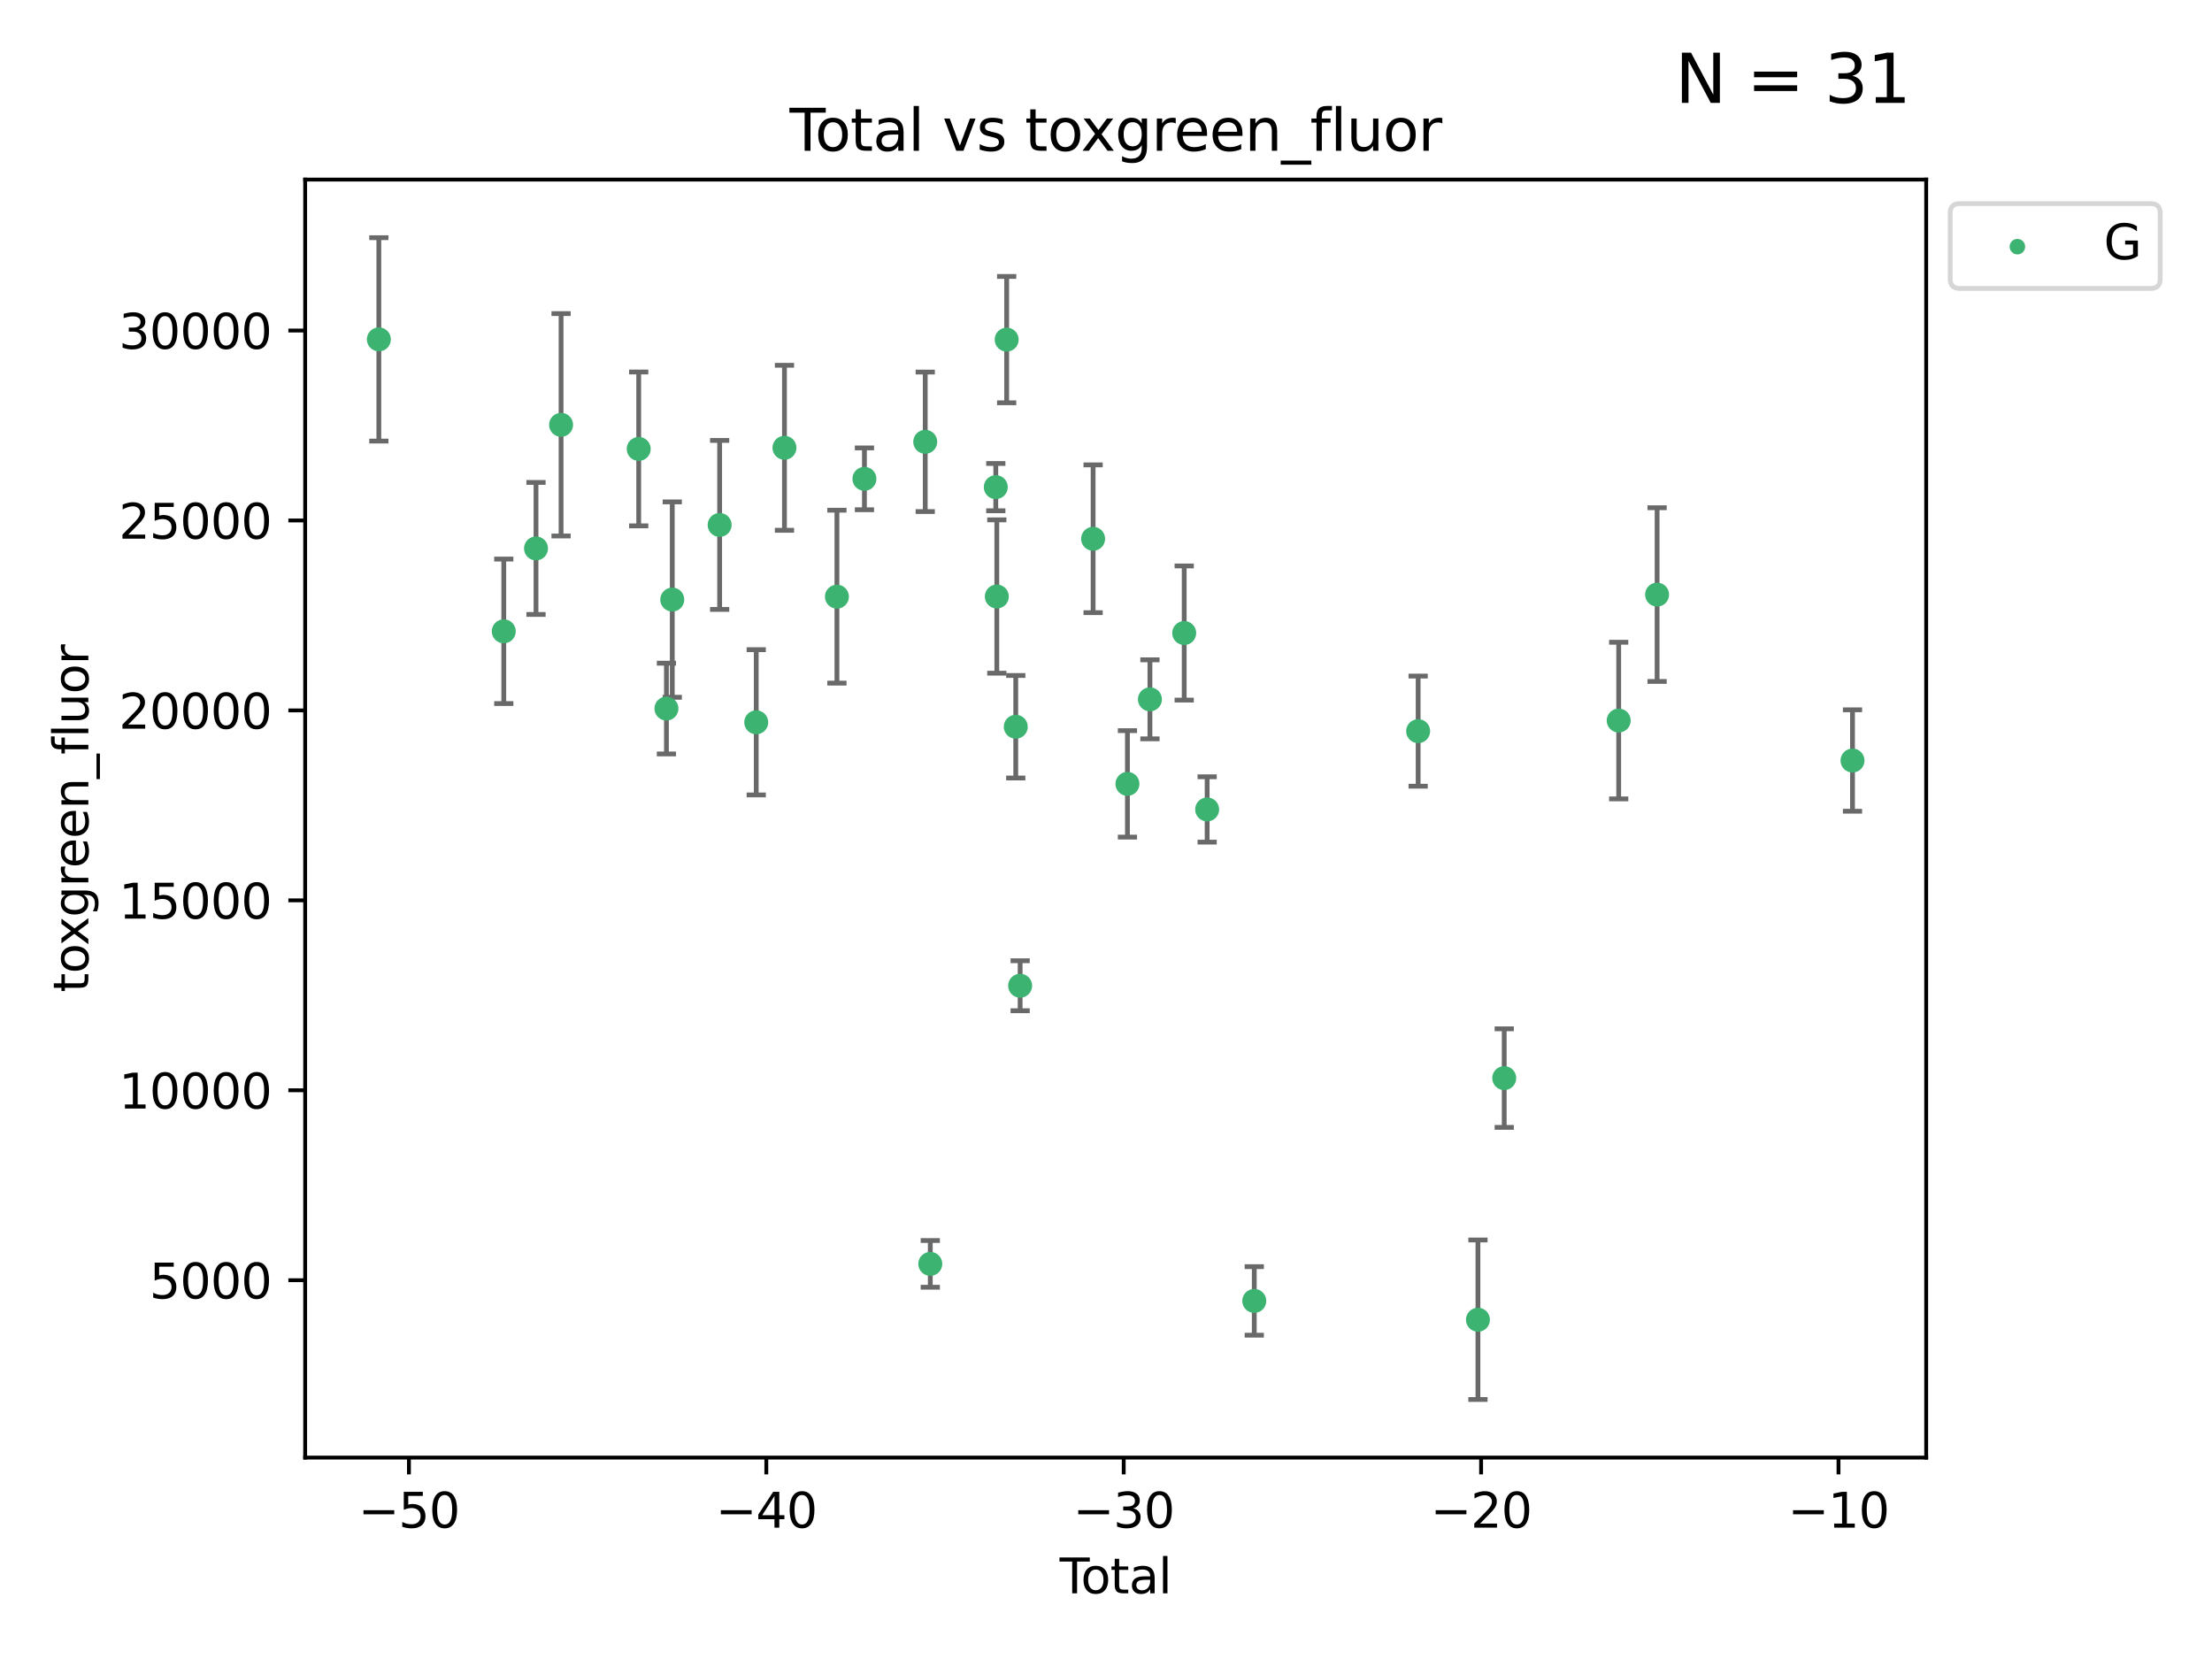 <?xml version="1.0" encoding="utf-8" standalone="no"?>
<!DOCTYPE svg PUBLIC "-//W3C//DTD SVG 1.1//EN"
  "http://www.w3.org/Graphics/SVG/1.1/DTD/svg11.dtd">
<svg xmlns:xlink="http://www.w3.org/1999/xlink" width="460.8pt" height="345.6pt" viewBox="0 0 460.8 345.6" xmlns="http://www.w3.org/2000/svg" version="1.1">
 <defs>
  <style type="text/css">*{stroke-linejoin: round; stroke-linecap: butt}</style>
 </defs>
 <g id="figure_1">
  <g id="patch_1">
   <path d="M 0 345.6 
L 460.8 345.6 
L 460.8 0 
L 0 0 
z
" style="fill: #ffffff"/>
  </g>
  <g id="axes_1">
   <g id="patch_2">
    <path d="M 63.571 303.64 
L 401.26 303.64 
L 401.26 37.411 
L 63.571 37.411 
z
" style="fill: #ffffff"/>
   </g>
   <g id="PathCollection_1">
    <defs>
     <path id="mb85c41ae1a" d="M 0 1.118 
C 0.297 1.118 0.581 1 0.791 0.791 
C 1 0.581 1.118 0.297 1.118 0 
C 1.118 -0.297 1 -0.581 0.791 -0.791 
C 0.581 -1 0.297 -1.118 0 -1.118 
C -0.297 -1.118 -0.581 -1 -0.791 -0.791 
C -1 -0.581 -1.118 -0.297 -1.118 0 
C -1.118 0.297 -1 0.581 -0.791 0.791 
C -0.581 1 -0.297 1.118 0 1.118 
z
" style="stroke: #3cb371"/>
    </defs>
    <g clip-path="url(#p979a8490f6)">
     <use xlink:href="#mb85c41ae1a" x="78.921" y="70.697" style="fill: #3cb371; stroke: #3cb371"/>
     <use xlink:href="#mb85c41ae1a" x="104.945" y="131.515" style="fill: #3cb371; stroke: #3cb371"/>
     <use xlink:href="#mb85c41ae1a" x="111.661" y="114.247" style="fill: #3cb371; stroke: #3cb371"/>
     <use xlink:href="#mb85c41ae1a" x="116.882" y="88.495" style="fill: #3cb371; stroke: #3cb371"/>
     <use xlink:href="#mb85c41ae1a" x="133.054" y="93.519" style="fill: #3cb371; stroke: #3cb371"/>
     <use xlink:href="#mb85c41ae1a" x="138.83" y="147.608" style="fill: #3cb371; stroke: #3cb371"/>
     <use xlink:href="#mb85c41ae1a" x="140.045" y="124.902" style="fill: #3cb371; stroke: #3cb371"/>
     <use xlink:href="#mb85c41ae1a" x="149.915" y="109.353" style="fill: #3cb371; stroke: #3cb371"/>
     <use xlink:href="#mb85c41ae1a" x="157.537" y="150.469" style="fill: #3cb371; stroke: #3cb371"/>
     <use xlink:href="#mb85c41ae1a" x="163.418" y="93.281" style="fill: #3cb371; stroke: #3cb371"/>
     <use xlink:href="#mb85c41ae1a" x="174.347" y="124.296" style="fill: #3cb371; stroke: #3cb371"/>
     <use xlink:href="#mb85c41ae1a" x="180.076" y="99.749" style="fill: #3cb371; stroke: #3cb371"/>
     <use xlink:href="#mb85c41ae1a" x="192.744" y="92.039" style="fill: #3cb371; stroke: #3cb371"/>
     <use xlink:href="#mb85c41ae1a" x="193.795" y="263.288" style="fill: #3cb371; stroke: #3cb371"/>
     <use xlink:href="#mb85c41ae1a" x="207.44" y="101.477" style="fill: #3cb371; stroke: #3cb371"/>
     <use xlink:href="#mb85c41ae1a" x="207.655" y="124.265" style="fill: #3cb371; stroke: #3cb371"/>
     <use xlink:href="#mb85c41ae1a" x="209.708" y="70.746" style="fill: #3cb371; stroke: #3cb371"/>
     <use xlink:href="#mb85c41ae1a" x="211.603" y="151.397" style="fill: #3cb371; stroke: #3cb371"/>
     <use xlink:href="#mb85c41ae1a" x="212.514" y="205.347" style="fill: #3cb371; stroke: #3cb371"/>
     <use xlink:href="#mb85c41ae1a" x="227.715" y="112.237" style="fill: #3cb371; stroke: #3cb371"/>
     <use xlink:href="#mb85c41ae1a" x="234.867" y="163.297" style="fill: #3cb371; stroke: #3cb371"/>
     <use xlink:href="#mb85c41ae1a" x="239.552" y="145.683" style="fill: #3cb371; stroke: #3cb371"/>
     <use xlink:href="#mb85c41ae1a" x="246.69" y="131.87" style="fill: #3cb371; stroke: #3cb371"/>
     <use xlink:href="#mb85c41ae1a" x="251.47" y="168.62" style="fill: #3cb371; stroke: #3cb371"/>
     <use xlink:href="#mb85c41ae1a" x="261.288" y="271.005" style="fill: #3cb371; stroke: #3cb371"/>
     <use xlink:href="#mb85c41ae1a" x="295.426" y="152.313" style="fill: #3cb371; stroke: #3cb371"/>
     <use xlink:href="#mb85c41ae1a" x="307.883" y="274.926" style="fill: #3cb371; stroke: #3cb371"/>
     <use xlink:href="#mb85c41ae1a" x="313.358" y="224.588" style="fill: #3cb371; stroke: #3cb371"/>
     <use xlink:href="#mb85c41ae1a" x="337.204" y="150.105" style="fill: #3cb371; stroke: #3cb371"/>
     <use xlink:href="#mb85c41ae1a" x="345.204" y="123.865" style="fill: #3cb371; stroke: #3cb371"/>
     <use xlink:href="#mb85c41ae1a" x="385.911" y="158.432" style="fill: #3cb371; stroke: #3cb371"/>
    </g>
   </g>
   <g id="matplotlib.axis_1">
    <g id="xtick_1">
     <g id="line2d_1">
      <defs>
       <path id="m73a4bbfaa6" d="M 0 0 
L 0 3.5 
" style="stroke: #000000; stroke-width: 0.8"/>
      </defs>
      <g>
       <use xlink:href="#m73a4bbfaa6" x="85.187" y="303.64" style="stroke: #000000; stroke-width: 0.8"/>
      </g>
     </g>
     <g id="text_1">
      <!-- −50 -->
      <g transform="translate(74.634 318.238)scale(0.1 -0.1)">
       <defs>
        <path id="DejaVuSans-2212" d="M 678 2272 
L 4684 2272 
L 4684 1741 
L 678 1741 
L 678 2272 
z
" transform="scale(0.016)"/>
        <path id="DejaVuSans-35" d="M 691 4666 
L 3169 4666 
L 3169 4134 
L 1269 4134 
L 1269 2991 
Q 1406 3038 1543 3061 
Q 1681 3084 1819 3084 
Q 2600 3084 3056 2656 
Q 3513 2228 3513 1497 
Q 3513 744 3044 326 
Q 2575 -91 1722 -91 
Q 1428 -91 1123 -41 
Q 819 9 494 109 
L 494 744 
Q 775 591 1075 516 
Q 1375 441 1709 441 
Q 2250 441 2565 725 
Q 2881 1009 2881 1497 
Q 2881 1984 2565 2268 
Q 2250 2553 1709 2553 
Q 1456 2553 1204 2497 
Q 953 2441 691 2322 
L 691 4666 
z
" transform="scale(0.016)"/>
        <path id="DejaVuSans-30" d="M 2034 4250 
Q 1547 4250 1301 3770 
Q 1056 3291 1056 2328 
Q 1056 1369 1301 889 
Q 1547 409 2034 409 
Q 2525 409 2770 889 
Q 3016 1369 3016 2328 
Q 3016 3291 2770 3770 
Q 2525 4250 2034 4250 
z
M 2034 4750 
Q 2819 4750 3233 4129 
Q 3647 3509 3647 2328 
Q 3647 1150 3233 529 
Q 2819 -91 2034 -91 
Q 1250 -91 836 529 
Q 422 1150 422 2328 
Q 422 3509 836 4129 
Q 1250 4750 2034 4750 
z
" transform="scale(0.016)"/>
       </defs>
       <use xlink:href="#DejaVuSans-2212"/>
       <use xlink:href="#DejaVuSans-35" x="83.789"/>
       <use xlink:href="#DejaVuSans-30" x="147.412"/>
      </g>
     </g>
    </g>
    <g id="xtick_2">
     <g id="line2d_2">
      <g>
       <use xlink:href="#m73a4bbfaa6" x="159.638" y="303.64" style="stroke: #000000; stroke-width: 0.8"/>
      </g>
     </g>
     <g id="text_2">
      <!-- −40 -->
      <g transform="translate(149.086 318.238)scale(0.1 -0.1)">
       <defs>
        <path id="DejaVuSans-34" d="M 2419 4116 
L 825 1625 
L 2419 1625 
L 2419 4116 
z
M 2253 4666 
L 3047 4666 
L 3047 1625 
L 3713 1625 
L 3713 1100 
L 3047 1100 
L 3047 0 
L 2419 0 
L 2419 1100 
L 313 1100 
L 313 1709 
L 2253 4666 
z
" transform="scale(0.016)"/>
       </defs>
       <use xlink:href="#DejaVuSans-2212"/>
       <use xlink:href="#DejaVuSans-34" x="83.789"/>
       <use xlink:href="#DejaVuSans-30" x="147.412"/>
      </g>
     </g>
    </g>
    <g id="xtick_3">
     <g id="line2d_3">
      <g>
       <use xlink:href="#m73a4bbfaa6" x="234.089" y="303.64" style="stroke: #000000; stroke-width: 0.8"/>
      </g>
     </g>
     <g id="text_3">
      <!-- −30 -->
      <g transform="translate(223.537 318.238)scale(0.1 -0.1)">
       <defs>
        <path id="DejaVuSans-33" d="M 2597 2516 
Q 3050 2419 3304 2112 
Q 3559 1806 3559 1356 
Q 3559 666 3084 287 
Q 2609 -91 1734 -91 
Q 1441 -91 1130 -33 
Q 819 25 488 141 
L 488 750 
Q 750 597 1062 519 
Q 1375 441 1716 441 
Q 2309 441 2620 675 
Q 2931 909 2931 1356 
Q 2931 1769 2642 2001 
Q 2353 2234 1838 2234 
L 1294 2234 
L 1294 2753 
L 1863 2753 
Q 2328 2753 2575 2939 
Q 2822 3125 2822 3475 
Q 2822 3834 2567 4026 
Q 2313 4219 1838 4219 
Q 1578 4219 1281 4162 
Q 984 4106 628 3988 
L 628 4550 
Q 988 4650 1302 4700 
Q 1616 4750 1894 4750 
Q 2613 4750 3031 4423 
Q 3450 4097 3450 3541 
Q 3450 3153 3228 2886 
Q 3006 2619 2597 2516 
z
" transform="scale(0.016)"/>
       </defs>
       <use xlink:href="#DejaVuSans-2212"/>
       <use xlink:href="#DejaVuSans-33" x="83.789"/>
       <use xlink:href="#DejaVuSans-30" x="147.412"/>
      </g>
     </g>
    </g>
    <g id="xtick_4">
     <g id="line2d_4">
      <g>
       <use xlink:href="#m73a4bbfaa6" x="308.541" y="303.64" style="stroke: #000000; stroke-width: 0.8"/>
      </g>
     </g>
     <g id="text_4">
      <!-- −20 -->
      <g transform="translate(297.988 318.238)scale(0.1 -0.1)">
       <defs>
        <path id="DejaVuSans-32" d="M 1228 531 
L 3431 531 
L 3431 0 
L 469 0 
L 469 531 
Q 828 903 1448 1529 
Q 2069 2156 2228 2338 
Q 2531 2678 2651 2914 
Q 2772 3150 2772 3378 
Q 2772 3750 2511 3984 
Q 2250 4219 1831 4219 
Q 1534 4219 1204 4116 
Q 875 4013 500 3803 
L 500 4441 
Q 881 4594 1212 4672 
Q 1544 4750 1819 4750 
Q 2544 4750 2975 4387 
Q 3406 4025 3406 3419 
Q 3406 3131 3298 2873 
Q 3191 2616 2906 2266 
Q 2828 2175 2409 1742 
Q 1991 1309 1228 531 
z
" transform="scale(0.016)"/>
       </defs>
       <use xlink:href="#DejaVuSans-2212"/>
       <use xlink:href="#DejaVuSans-32" x="83.789"/>
       <use xlink:href="#DejaVuSans-30" x="147.412"/>
      </g>
     </g>
    </g>
    <g id="xtick_5">
     <g id="line2d_5">
      <g>
       <use xlink:href="#m73a4bbfaa6" x="382.992" y="303.64" style="stroke: #000000; stroke-width: 0.8"/>
      </g>
     </g>
     <g id="text_5">
      <!-- −10 -->
      <g transform="translate(372.44 318.238)scale(0.1 -0.1)">
       <defs>
        <path id="DejaVuSans-31" d="M 794 531 
L 1825 531 
L 1825 4091 
L 703 3866 
L 703 4441 
L 1819 4666 
L 2450 4666 
L 2450 531 
L 3481 531 
L 3481 0 
L 794 0 
L 794 531 
z
" transform="scale(0.016)"/>
       </defs>
       <use xlink:href="#DejaVuSans-2212"/>
       <use xlink:href="#DejaVuSans-31" x="83.789"/>
       <use xlink:href="#DejaVuSans-30" x="147.412"/>
      </g>
     </g>
    </g>
    <g id="text_6">
     <!-- Total -->
     <g transform="translate(220.739 331.917)scale(0.1 -0.1)">
      <defs>
       <path id="DejaVuSans-54" d="M -19 4666 
L 3928 4666 
L 3928 4134 
L 2272 4134 
L 2272 0 
L 1638 0 
L 1638 4134 
L -19 4134 
L -19 4666 
z
" transform="scale(0.016)"/>
       <path id="DejaVuSans-6f" d="M 1959 3097 
Q 1497 3097 1228 2736 
Q 959 2375 959 1747 
Q 959 1119 1226 758 
Q 1494 397 1959 397 
Q 2419 397 2687 759 
Q 2956 1122 2956 1747 
Q 2956 2369 2687 2733 
Q 2419 3097 1959 3097 
z
M 1959 3584 
Q 2709 3584 3137 3096 
Q 3566 2609 3566 1747 
Q 3566 888 3137 398 
Q 2709 -91 1959 -91 
Q 1206 -91 779 398 
Q 353 888 353 1747 
Q 353 2609 779 3096 
Q 1206 3584 1959 3584 
z
" transform="scale(0.016)"/>
       <path id="DejaVuSans-74" d="M 1172 4494 
L 1172 3500 
L 2356 3500 
L 2356 3053 
L 1172 3053 
L 1172 1153 
Q 1172 725 1289 603 
Q 1406 481 1766 481 
L 2356 481 
L 2356 0 
L 1766 0 
Q 1100 0 847 248 
Q 594 497 594 1153 
L 594 3053 
L 172 3053 
L 172 3500 
L 594 3500 
L 594 4494 
L 1172 4494 
z
" transform="scale(0.016)"/>
       <path id="DejaVuSans-61" d="M 2194 1759 
Q 1497 1759 1228 1600 
Q 959 1441 959 1056 
Q 959 750 1161 570 
Q 1363 391 1709 391 
Q 2188 391 2477 730 
Q 2766 1069 2766 1631 
L 2766 1759 
L 2194 1759 
z
M 3341 1997 
L 3341 0 
L 2766 0 
L 2766 531 
Q 2569 213 2275 61 
Q 1981 -91 1556 -91 
Q 1019 -91 701 211 
Q 384 513 384 1019 
Q 384 1609 779 1909 
Q 1175 2209 1959 2209 
L 2766 2209 
L 2766 2266 
Q 2766 2663 2505 2880 
Q 2244 3097 1772 3097 
Q 1472 3097 1187 3025 
Q 903 2953 641 2809 
L 641 3341 
Q 956 3463 1253 3523 
Q 1550 3584 1831 3584 
Q 2591 3584 2966 3190 
Q 3341 2797 3341 1997 
z
" transform="scale(0.016)"/>
       <path id="DejaVuSans-6c" d="M 603 4863 
L 1178 4863 
L 1178 0 
L 603 0 
L 603 4863 
z
" transform="scale(0.016)"/>
      </defs>
      <use xlink:href="#DejaVuSans-54"/>
      <use xlink:href="#DejaVuSans-6f" x="44.084"/>
      <use xlink:href="#DejaVuSans-74" x="105.266"/>
      <use xlink:href="#DejaVuSans-61" x="144.475"/>
      <use xlink:href="#DejaVuSans-6c" x="205.754"/>
     </g>
    </g>
   </g>
   <g id="matplotlib.axis_2">
    <g id="ytick_1">
     <g id="line2d_6">
      <defs>
       <path id="mf34573ca56" d="M 0 0 
L -3.5 0 
" style="stroke: #000000; stroke-width: 0.8"/>
      </defs>
      <g>
       <use xlink:href="#mf34573ca56" x="63.571" y="266.693" style="stroke: #000000; stroke-width: 0.8"/>
      </g>
     </g>
     <g id="text_7">
      <!-- 5000 -->
      <g transform="translate(31.121 270.492)scale(0.1 -0.1)">
       <use xlink:href="#DejaVuSans-35"/>
       <use xlink:href="#DejaVuSans-30" x="63.623"/>
       <use xlink:href="#DejaVuSans-30" x="127.246"/>
       <use xlink:href="#DejaVuSans-30" x="190.869"/>
      </g>
     </g>
    </g>
    <g id="ytick_2">
     <g id="line2d_7">
      <g>
       <use xlink:href="#mf34573ca56" x="63.571" y="227.125" style="stroke: #000000; stroke-width: 0.8"/>
      </g>
     </g>
     <g id="text_8">
      <!-- 10000 -->
      <g transform="translate(24.759 230.924)scale(0.1 -0.1)">
       <use xlink:href="#DejaVuSans-31"/>
       <use xlink:href="#DejaVuSans-30" x="63.623"/>
       <use xlink:href="#DejaVuSans-30" x="127.246"/>
       <use xlink:href="#DejaVuSans-30" x="190.869"/>
       <use xlink:href="#DejaVuSans-30" x="254.492"/>
      </g>
     </g>
    </g>
    <g id="ytick_3">
     <g id="line2d_8">
      <g>
       <use xlink:href="#mf34573ca56" x="63.571" y="187.557" style="stroke: #000000; stroke-width: 0.8"/>
      </g>
     </g>
     <g id="text_9">
      <!-- 15000 -->
      <g transform="translate(24.759 191.356)scale(0.1 -0.1)">
       <use xlink:href="#DejaVuSans-31"/>
       <use xlink:href="#DejaVuSans-35" x="63.623"/>
       <use xlink:href="#DejaVuSans-30" x="127.246"/>
       <use xlink:href="#DejaVuSans-30" x="190.869"/>
       <use xlink:href="#DejaVuSans-30" x="254.492"/>
      </g>
     </g>
    </g>
    <g id="ytick_4">
     <g id="line2d_9">
      <g>
       <use xlink:href="#mf34573ca56" x="63.571" y="147.989" style="stroke: #000000; stroke-width: 0.8"/>
      </g>
     </g>
     <g id="text_10">
      <!-- 20000 -->
      <g transform="translate(24.759 151.788)scale(0.1 -0.1)">
       <use xlink:href="#DejaVuSans-32"/>
       <use xlink:href="#DejaVuSans-30" x="63.623"/>
       <use xlink:href="#DejaVuSans-30" x="127.246"/>
       <use xlink:href="#DejaVuSans-30" x="190.869"/>
       <use xlink:href="#DejaVuSans-30" x="254.492"/>
      </g>
     </g>
    </g>
    <g id="ytick_5">
     <g id="line2d_10">
      <g>
       <use xlink:href="#mf34573ca56" x="63.571" y="108.421" style="stroke: #000000; stroke-width: 0.8"/>
      </g>
     </g>
     <g id="text_11">
      <!-- 25000 -->
      <g transform="translate(24.759 112.22)scale(0.1 -0.1)">
       <use xlink:href="#DejaVuSans-32"/>
       <use xlink:href="#DejaVuSans-35" x="63.623"/>
       <use xlink:href="#DejaVuSans-30" x="127.246"/>
       <use xlink:href="#DejaVuSans-30" x="190.869"/>
       <use xlink:href="#DejaVuSans-30" x="254.492"/>
      </g>
     </g>
    </g>
    <g id="ytick_6">
     <g id="line2d_11">
      <g>
       <use xlink:href="#mf34573ca56" x="63.571" y="68.853" style="stroke: #000000; stroke-width: 0.8"/>
      </g>
     </g>
     <g id="text_12">
      <!-- 30000 -->
      <g transform="translate(24.759 72.652)scale(0.1 -0.1)">
       <use xlink:href="#DejaVuSans-33"/>
       <use xlink:href="#DejaVuSans-30" x="63.623"/>
       <use xlink:href="#DejaVuSans-30" x="127.246"/>
       <use xlink:href="#DejaVuSans-30" x="190.869"/>
       <use xlink:href="#DejaVuSans-30" x="254.492"/>
      </g>
     </g>
    </g>
    <g id="text_13">
     <!-- toxgreen_fluor -->
     <g transform="translate(18.401 206.72)rotate(-90)scale(0.1 -0.1)">
      <defs>
       <path id="DejaVuSans-78" d="M 3513 3500 
L 2247 1797 
L 3578 0 
L 2900 0 
L 1881 1375 
L 863 0 
L 184 0 
L 1544 1831 
L 300 3500 
L 978 3500 
L 1906 2253 
L 2834 3500 
L 3513 3500 
z
" transform="scale(0.016)"/>
       <path id="DejaVuSans-67" d="M 2906 1791 
Q 2906 2416 2648 2759 
Q 2391 3103 1925 3103 
Q 1463 3103 1205 2759 
Q 947 2416 947 1791 
Q 947 1169 1205 825 
Q 1463 481 1925 481 
Q 2391 481 2648 825 
Q 2906 1169 2906 1791 
z
M 3481 434 
Q 3481 -459 3084 -895 
Q 2688 -1331 1869 -1331 
Q 1566 -1331 1297 -1286 
Q 1028 -1241 775 -1147 
L 775 -588 
Q 1028 -725 1275 -790 
Q 1522 -856 1778 -856 
Q 2344 -856 2625 -561 
Q 2906 -266 2906 331 
L 2906 616 
Q 2728 306 2450 153 
Q 2172 0 1784 0 
Q 1141 0 747 490 
Q 353 981 353 1791 
Q 353 2603 747 3093 
Q 1141 3584 1784 3584 
Q 2172 3584 2450 3431 
Q 2728 3278 2906 2969 
L 2906 3500 
L 3481 3500 
L 3481 434 
z
" transform="scale(0.016)"/>
       <path id="DejaVuSans-72" d="M 2631 2963 
Q 2534 3019 2420 3045 
Q 2306 3072 2169 3072 
Q 1681 3072 1420 2755 
Q 1159 2438 1159 1844 
L 1159 0 
L 581 0 
L 581 3500 
L 1159 3500 
L 1159 2956 
Q 1341 3275 1631 3429 
Q 1922 3584 2338 3584 
Q 2397 3584 2469 3576 
Q 2541 3569 2628 3553 
L 2631 2963 
z
" transform="scale(0.016)"/>
       <path id="DejaVuSans-65" d="M 3597 1894 
L 3597 1613 
L 953 1613 
Q 991 1019 1311 708 
Q 1631 397 2203 397 
Q 2534 397 2845 478 
Q 3156 559 3463 722 
L 3463 178 
Q 3153 47 2828 -22 
Q 2503 -91 2169 -91 
Q 1331 -91 842 396 
Q 353 884 353 1716 
Q 353 2575 817 3079 
Q 1281 3584 2069 3584 
Q 2775 3584 3186 3129 
Q 3597 2675 3597 1894 
z
M 3022 2063 
Q 3016 2534 2758 2815 
Q 2500 3097 2075 3097 
Q 1594 3097 1305 2825 
Q 1016 2553 972 2059 
L 3022 2063 
z
" transform="scale(0.016)"/>
       <path id="DejaVuSans-6e" d="M 3513 2113 
L 3513 0 
L 2938 0 
L 2938 2094 
Q 2938 2591 2744 2837 
Q 2550 3084 2163 3084 
Q 1697 3084 1428 2787 
Q 1159 2491 1159 1978 
L 1159 0 
L 581 0 
L 581 3500 
L 1159 3500 
L 1159 2956 
Q 1366 3272 1645 3428 
Q 1925 3584 2291 3584 
Q 2894 3584 3203 3211 
Q 3513 2838 3513 2113 
z
" transform="scale(0.016)"/>
       <path id="DejaVuSans-5f" d="M 3263 -1063 
L 3263 -1509 
L -63 -1509 
L -63 -1063 
L 3263 -1063 
z
" transform="scale(0.016)"/>
       <path id="DejaVuSans-66" d="M 2375 4863 
L 2375 4384 
L 1825 4384 
Q 1516 4384 1395 4259 
Q 1275 4134 1275 3809 
L 1275 3500 
L 2222 3500 
L 2222 3053 
L 1275 3053 
L 1275 0 
L 697 0 
L 697 3053 
L 147 3053 
L 147 3500 
L 697 3500 
L 697 3744 
Q 697 4328 969 4595 
Q 1241 4863 1831 4863 
L 2375 4863 
z
" transform="scale(0.016)"/>
       <path id="DejaVuSans-75" d="M 544 1381 
L 544 3500 
L 1119 3500 
L 1119 1403 
Q 1119 906 1312 657 
Q 1506 409 1894 409 
Q 2359 409 2629 706 
Q 2900 1003 2900 1516 
L 2900 3500 
L 3475 3500 
L 3475 0 
L 2900 0 
L 2900 538 
Q 2691 219 2414 64 
Q 2138 -91 1772 -91 
Q 1169 -91 856 284 
Q 544 659 544 1381 
z
M 1991 3584 
L 1991 3584 
z
" transform="scale(0.016)"/>
      </defs>
      <use xlink:href="#DejaVuSans-74"/>
      <use xlink:href="#DejaVuSans-6f" x="39.209"/>
      <use xlink:href="#DejaVuSans-78" x="97.266"/>
      <use xlink:href="#DejaVuSans-67" x="156.445"/>
      <use xlink:href="#DejaVuSans-72" x="219.922"/>
      <use xlink:href="#DejaVuSans-65" x="258.785"/>
      <use xlink:href="#DejaVuSans-65" x="320.309"/>
      <use xlink:href="#DejaVuSans-6e" x="381.832"/>
      <use xlink:href="#DejaVuSans-5f" x="445.211"/>
      <use xlink:href="#DejaVuSans-66" x="495.211"/>
      <use xlink:href="#DejaVuSans-6c" x="530.416"/>
      <use xlink:href="#DejaVuSans-75" x="558.199"/>
      <use xlink:href="#DejaVuSans-6f" x="621.578"/>
      <use xlink:href="#DejaVuSans-72" x="682.76"/>
     </g>
    </g>
   </g>
   <g id="LineCollection_1">
    <path d="M 78.921 91.882 
L 78.921 49.513 
" clip-path="url(#p979a8490f6)" style="fill: none; stroke: #696969"/>
    <path d="M 104.945 146.565 
L 104.945 116.466 
" clip-path="url(#p979a8490f6)" style="fill: none; stroke: #696969"/>
    <path d="M 111.661 128.001 
L 111.661 100.493 
" clip-path="url(#p979a8490f6)" style="fill: none; stroke: #696969"/>
    <path d="M 116.882 111.658 
L 116.882 65.332 
" clip-path="url(#p979a8490f6)" style="fill: none; stroke: #696969"/>
    <path d="M 133.054 109.546 
L 133.054 77.492 
" clip-path="url(#p979a8490f6)" style="fill: none; stroke: #696969"/>
    <path d="M 138.83 157.063 
L 138.83 138.153 
" clip-path="url(#p979a8490f6)" style="fill: none; stroke: #696969"/>
    <path d="M 140.045 145.257 
L 140.045 104.548 
" clip-path="url(#p979a8490f6)" style="fill: none; stroke: #696969"/>
    <path d="M 149.915 126.956 
L 149.915 91.751 
" clip-path="url(#p979a8490f6)" style="fill: none; stroke: #696969"/>
    <path d="M 157.537 165.597 
L 157.537 135.341 
" clip-path="url(#p979a8490f6)" style="fill: none; stroke: #696969"/>
    <path d="M 163.418 110.469 
L 163.418 76.093 
" clip-path="url(#p979a8490f6)" style="fill: none; stroke: #696969"/>
    <path d="M 174.347 142.309 
L 174.347 106.282 
" clip-path="url(#p979a8490f6)" style="fill: none; stroke: #696969"/>
    <path d="M 180.076 106.185 
L 180.076 93.313 
" clip-path="url(#p979a8490f6)" style="fill: none; stroke: #696969"/>
    <path d="M 192.744 106.568 
L 192.744 77.509 
" clip-path="url(#p979a8490f6)" style="fill: none; stroke: #696969"/>
    <path d="M 193.795 268.154 
L 193.795 258.423 
" clip-path="url(#p979a8490f6)" style="fill: none; stroke: #696969"/>
    <path d="M 207.44 106.404 
L 207.44 96.549 
" clip-path="url(#p979a8490f6)" style="fill: none; stroke: #696969"/>
    <path d="M 207.655 140.234 
L 207.655 108.295 
" clip-path="url(#p979a8490f6)" style="fill: none; stroke: #696969"/>
    <path d="M 209.708 83.907 
L 209.708 57.586 
" clip-path="url(#p979a8490f6)" style="fill: none; stroke: #696969"/>
    <path d="M 211.603 162.075 
L 211.603 140.718 
" clip-path="url(#p979a8490f6)" style="fill: none; stroke: #696969"/>
    <path d="M 212.514 210.557 
L 212.514 200.138 
" clip-path="url(#p979a8490f6)" style="fill: none; stroke: #696969"/>
    <path d="M 227.715 127.633 
L 227.715 96.841 
" clip-path="url(#p979a8490f6)" style="fill: none; stroke: #696969"/>
    <path d="M 234.867 174.387 
L 234.867 152.207 
" clip-path="url(#p979a8490f6)" style="fill: none; stroke: #696969"/>
    <path d="M 239.552 153.913 
L 239.552 137.454 
" clip-path="url(#p979a8490f6)" style="fill: none; stroke: #696969"/>
    <path d="M 246.69 145.838 
L 246.69 117.901 
" clip-path="url(#p979a8490f6)" style="fill: none; stroke: #696969"/>
    <path d="M 251.47 175.427 
L 251.47 161.813 
" clip-path="url(#p979a8490f6)" style="fill: none; stroke: #696969"/>
    <path d="M 261.288 278.145 
L 261.288 263.865 
" clip-path="url(#p979a8490f6)" style="fill: none; stroke: #696969"/>
    <path d="M 295.426 163.784 
L 295.426 140.842 
" clip-path="url(#p979a8490f6)" style="fill: none; stroke: #696969"/>
    <path d="M 307.883 291.539 
L 307.883 258.313 
" clip-path="url(#p979a8490f6)" style="fill: none; stroke: #696969"/>
    <path d="M 313.358 234.857 
L 313.358 214.32 
" clip-path="url(#p979a8490f6)" style="fill: none; stroke: #696969"/>
    <path d="M 337.204 166.419 
L 337.204 133.792 
" clip-path="url(#p979a8490f6)" style="fill: none; stroke: #696969"/>
    <path d="M 345.204 141.959 
L 345.204 105.771 
" clip-path="url(#p979a8490f6)" style="fill: none; stroke: #696969"/>
    <path d="M 385.911 168.993 
L 385.911 147.871 
" clip-path="url(#p979a8490f6)" style="fill: none; stroke: #696969"/>
   </g>
   <g id="line2d_12">
    <defs>
     <path id="maf6b2adb98" d="M 2 0 
L -2 -0 
" style="stroke: #696969"/>
    </defs>
    <g clip-path="url(#p979a8490f6)">
     <use xlink:href="#maf6b2adb98" x="78.921" y="91.882" style="fill: #696969; stroke: #696969"/>
     <use xlink:href="#maf6b2adb98" x="104.945" y="146.565" style="fill: #696969; stroke: #696969"/>
     <use xlink:href="#maf6b2adb98" x="111.661" y="128.001" style="fill: #696969; stroke: #696969"/>
     <use xlink:href="#maf6b2adb98" x="116.882" y="111.658" style="fill: #696969; stroke: #696969"/>
     <use xlink:href="#maf6b2adb98" x="133.054" y="109.546" style="fill: #696969; stroke: #696969"/>
     <use xlink:href="#maf6b2adb98" x="138.83" y="157.063" style="fill: #696969; stroke: #696969"/>
     <use xlink:href="#maf6b2adb98" x="140.045" y="145.257" style="fill: #696969; stroke: #696969"/>
     <use xlink:href="#maf6b2adb98" x="149.915" y="126.956" style="fill: #696969; stroke: #696969"/>
     <use xlink:href="#maf6b2adb98" x="157.537" y="165.597" style="fill: #696969; stroke: #696969"/>
     <use xlink:href="#maf6b2adb98" x="163.418" y="110.469" style="fill: #696969; stroke: #696969"/>
     <use xlink:href="#maf6b2adb98" x="174.347" y="142.309" style="fill: #696969; stroke: #696969"/>
     <use xlink:href="#maf6b2adb98" x="180.076" y="106.185" style="fill: #696969; stroke: #696969"/>
     <use xlink:href="#maf6b2adb98" x="192.744" y="106.568" style="fill: #696969; stroke: #696969"/>
     <use xlink:href="#maf6b2adb98" x="193.795" y="268.154" style="fill: #696969; stroke: #696969"/>
     <use xlink:href="#maf6b2adb98" x="207.44" y="106.404" style="fill: #696969; stroke: #696969"/>
     <use xlink:href="#maf6b2adb98" x="207.655" y="140.234" style="fill: #696969; stroke: #696969"/>
     <use xlink:href="#maf6b2adb98" x="209.708" y="83.907" style="fill: #696969; stroke: #696969"/>
     <use xlink:href="#maf6b2adb98" x="211.603" y="162.075" style="fill: #696969; stroke: #696969"/>
     <use xlink:href="#maf6b2adb98" x="212.514" y="210.557" style="fill: #696969; stroke: #696969"/>
     <use xlink:href="#maf6b2adb98" x="227.715" y="127.633" style="fill: #696969; stroke: #696969"/>
     <use xlink:href="#maf6b2adb98" x="234.867" y="174.387" style="fill: #696969; stroke: #696969"/>
     <use xlink:href="#maf6b2adb98" x="239.552" y="153.913" style="fill: #696969; stroke: #696969"/>
     <use xlink:href="#maf6b2adb98" x="246.69" y="145.838" style="fill: #696969; stroke: #696969"/>
     <use xlink:href="#maf6b2adb98" x="251.47" y="175.427" style="fill: #696969; stroke: #696969"/>
     <use xlink:href="#maf6b2adb98" x="261.288" y="278.145" style="fill: #696969; stroke: #696969"/>
     <use xlink:href="#maf6b2adb98" x="295.426" y="163.784" style="fill: #696969; stroke: #696969"/>
     <use xlink:href="#maf6b2adb98" x="307.883" y="291.539" style="fill: #696969; stroke: #696969"/>
     <use xlink:href="#maf6b2adb98" x="313.358" y="234.857" style="fill: #696969; stroke: #696969"/>
     <use xlink:href="#maf6b2adb98" x="337.204" y="166.419" style="fill: #696969; stroke: #696969"/>
     <use xlink:href="#maf6b2adb98" x="345.204" y="141.959" style="fill: #696969; stroke: #696969"/>
     <use xlink:href="#maf6b2adb98" x="385.911" y="168.993" style="fill: #696969; stroke: #696969"/>
    </g>
   </g>
   <g id="line2d_13">
    <g clip-path="url(#p979a8490f6)">
     <use xlink:href="#maf6b2adb98" x="78.921" y="49.513" style="fill: #696969; stroke: #696969"/>
     <use xlink:href="#maf6b2adb98" x="104.945" y="116.466" style="fill: #696969; stroke: #696969"/>
     <use xlink:href="#maf6b2adb98" x="111.661" y="100.493" style="fill: #696969; stroke: #696969"/>
     <use xlink:href="#maf6b2adb98" x="116.882" y="65.332" style="fill: #696969; stroke: #696969"/>
     <use xlink:href="#maf6b2adb98" x="133.054" y="77.492" style="fill: #696969; stroke: #696969"/>
     <use xlink:href="#maf6b2adb98" x="138.83" y="138.153" style="fill: #696969; stroke: #696969"/>
     <use xlink:href="#maf6b2adb98" x="140.045" y="104.548" style="fill: #696969; stroke: #696969"/>
     <use xlink:href="#maf6b2adb98" x="149.915" y="91.751" style="fill: #696969; stroke: #696969"/>
     <use xlink:href="#maf6b2adb98" x="157.537" y="135.341" style="fill: #696969; stroke: #696969"/>
     <use xlink:href="#maf6b2adb98" x="163.418" y="76.093" style="fill: #696969; stroke: #696969"/>
     <use xlink:href="#maf6b2adb98" x="174.347" y="106.282" style="fill: #696969; stroke: #696969"/>
     <use xlink:href="#maf6b2adb98" x="180.076" y="93.313" style="fill: #696969; stroke: #696969"/>
     <use xlink:href="#maf6b2adb98" x="192.744" y="77.509" style="fill: #696969; stroke: #696969"/>
     <use xlink:href="#maf6b2adb98" x="193.795" y="258.423" style="fill: #696969; stroke: #696969"/>
     <use xlink:href="#maf6b2adb98" x="207.44" y="96.549" style="fill: #696969; stroke: #696969"/>
     <use xlink:href="#maf6b2adb98" x="207.655" y="108.295" style="fill: #696969; stroke: #696969"/>
     <use xlink:href="#maf6b2adb98" x="209.708" y="57.586" style="fill: #696969; stroke: #696969"/>
     <use xlink:href="#maf6b2adb98" x="211.603" y="140.718" style="fill: #696969; stroke: #696969"/>
     <use xlink:href="#maf6b2adb98" x="212.514" y="200.138" style="fill: #696969; stroke: #696969"/>
     <use xlink:href="#maf6b2adb98" x="227.715" y="96.841" style="fill: #696969; stroke: #696969"/>
     <use xlink:href="#maf6b2adb98" x="234.867" y="152.207" style="fill: #696969; stroke: #696969"/>
     <use xlink:href="#maf6b2adb98" x="239.552" y="137.454" style="fill: #696969; stroke: #696969"/>
     <use xlink:href="#maf6b2adb98" x="246.69" y="117.901" style="fill: #696969; stroke: #696969"/>
     <use xlink:href="#maf6b2adb98" x="251.47" y="161.813" style="fill: #696969; stroke: #696969"/>
     <use xlink:href="#maf6b2adb98" x="261.288" y="263.865" style="fill: #696969; stroke: #696969"/>
     <use xlink:href="#maf6b2adb98" x="295.426" y="140.842" style="fill: #696969; stroke: #696969"/>
     <use xlink:href="#maf6b2adb98" x="307.883" y="258.313" style="fill: #696969; stroke: #696969"/>
     <use xlink:href="#maf6b2adb98" x="313.358" y="214.32" style="fill: #696969; stroke: #696969"/>
     <use xlink:href="#maf6b2adb98" x="337.204" y="133.792" style="fill: #696969; stroke: #696969"/>
     <use xlink:href="#maf6b2adb98" x="345.204" y="105.771" style="fill: #696969; stroke: #696969"/>
     <use xlink:href="#maf6b2adb98" x="385.911" y="147.871" style="fill: #696969; stroke: #696969"/>
    </g>
   </g>
   <g id="line2d_14">
    <defs>
     <path id="m77b4a045d4" d="M 0 2 
C 0.53 2 1.039 1.789 1.414 1.414 
C 1.789 1.039 2 0.53 2 0 
C 2 -0.53 1.789 -1.039 1.414 -1.414 
C 1.039 -1.789 0.53 -2 0 -2 
C -0.53 -2 -1.039 -1.789 -1.414 -1.414 
C -1.789 -1.039 -2 -0.53 -2 0 
C -2 0.53 -1.789 1.039 -1.414 1.414 
C -1.039 1.789 -0.53 2 0 2 
z
" style="stroke: #3cb371"/>
    </defs>
    <g clip-path="url(#p979a8490f6)">
     <use xlink:href="#m77b4a045d4" x="78.921" y="70.697" style="fill: #3cb371; stroke: #3cb371"/>
     <use xlink:href="#m77b4a045d4" x="104.945" y="131.515" style="fill: #3cb371; stroke: #3cb371"/>
     <use xlink:href="#m77b4a045d4" x="111.661" y="114.247" style="fill: #3cb371; stroke: #3cb371"/>
     <use xlink:href="#m77b4a045d4" x="116.882" y="88.495" style="fill: #3cb371; stroke: #3cb371"/>
     <use xlink:href="#m77b4a045d4" x="133.054" y="93.519" style="fill: #3cb371; stroke: #3cb371"/>
     <use xlink:href="#m77b4a045d4" x="138.83" y="147.608" style="fill: #3cb371; stroke: #3cb371"/>
     <use xlink:href="#m77b4a045d4" x="140.045" y="124.902" style="fill: #3cb371; stroke: #3cb371"/>
     <use xlink:href="#m77b4a045d4" x="149.915" y="109.353" style="fill: #3cb371; stroke: #3cb371"/>
     <use xlink:href="#m77b4a045d4" x="157.537" y="150.469" style="fill: #3cb371; stroke: #3cb371"/>
     <use xlink:href="#m77b4a045d4" x="163.418" y="93.281" style="fill: #3cb371; stroke: #3cb371"/>
     <use xlink:href="#m77b4a045d4" x="174.347" y="124.296" style="fill: #3cb371; stroke: #3cb371"/>
     <use xlink:href="#m77b4a045d4" x="180.076" y="99.749" style="fill: #3cb371; stroke: #3cb371"/>
     <use xlink:href="#m77b4a045d4" x="192.744" y="92.039" style="fill: #3cb371; stroke: #3cb371"/>
     <use xlink:href="#m77b4a045d4" x="193.795" y="263.288" style="fill: #3cb371; stroke: #3cb371"/>
     <use xlink:href="#m77b4a045d4" x="207.44" y="101.477" style="fill: #3cb371; stroke: #3cb371"/>
     <use xlink:href="#m77b4a045d4" x="207.655" y="124.265" style="fill: #3cb371; stroke: #3cb371"/>
     <use xlink:href="#m77b4a045d4" x="209.708" y="70.746" style="fill: #3cb371; stroke: #3cb371"/>
     <use xlink:href="#m77b4a045d4" x="211.603" y="151.397" style="fill: #3cb371; stroke: #3cb371"/>
     <use xlink:href="#m77b4a045d4" x="212.514" y="205.347" style="fill: #3cb371; stroke: #3cb371"/>
     <use xlink:href="#m77b4a045d4" x="227.715" y="112.237" style="fill: #3cb371; stroke: #3cb371"/>
     <use xlink:href="#m77b4a045d4" x="234.867" y="163.297" style="fill: #3cb371; stroke: #3cb371"/>
     <use xlink:href="#m77b4a045d4" x="239.552" y="145.683" style="fill: #3cb371; stroke: #3cb371"/>
     <use xlink:href="#m77b4a045d4" x="246.69" y="131.87" style="fill: #3cb371; stroke: #3cb371"/>
     <use xlink:href="#m77b4a045d4" x="251.47" y="168.62" style="fill: #3cb371; stroke: #3cb371"/>
     <use xlink:href="#m77b4a045d4" x="261.288" y="271.005" style="fill: #3cb371; stroke: #3cb371"/>
     <use xlink:href="#m77b4a045d4" x="295.426" y="152.313" style="fill: #3cb371; stroke: #3cb371"/>
     <use xlink:href="#m77b4a045d4" x="307.883" y="274.926" style="fill: #3cb371; stroke: #3cb371"/>
     <use xlink:href="#m77b4a045d4" x="313.358" y="224.588" style="fill: #3cb371; stroke: #3cb371"/>
     <use xlink:href="#m77b4a045d4" x="337.204" y="150.105" style="fill: #3cb371; stroke: #3cb371"/>
     <use xlink:href="#m77b4a045d4" x="345.204" y="123.865" style="fill: #3cb371; stroke: #3cb371"/>
     <use xlink:href="#m77b4a045d4" x="385.911" y="158.432" style="fill: #3cb371; stroke: #3cb371"/>
    </g>
   </g>
   <g id="patch_3">
    <path d="M 63.571 303.64 
L 63.571 37.411 
" style="fill: none; stroke: #000000; stroke-width: 0.8; stroke-linejoin: miter; stroke-linecap: square"/>
   </g>
   <g id="patch_4">
    <path d="M 401.26 303.64 
L 401.26 37.411 
" style="fill: none; stroke: #000000; stroke-width: 0.8; stroke-linejoin: miter; stroke-linecap: square"/>
   </g>
   <g id="patch_5">
    <path d="M 63.571 303.64 
L 401.26 303.64 
" style="fill: none; stroke: #000000; stroke-width: 0.8; stroke-linejoin: miter; stroke-linecap: square"/>
   </g>
   <g id="patch_6">
    <path d="M 63.571 37.411 
L 401.26 37.411 
" style="fill: none; stroke: #000000; stroke-width: 0.8; stroke-linejoin: miter; stroke-linecap: square"/>
   </g>
   <g id="text_14">
    <!-- N = 31 -->
    <g transform="translate(348.964 21.426)scale(0.14 -0.14)">
     <defs>
      <path id="DejaVuSans-4e" d="M 628 4666 
L 1478 4666 
L 3547 763 
L 3547 4666 
L 4159 4666 
L 4159 0 
L 3309 0 
L 1241 3903 
L 1241 0 
L 628 0 
L 628 4666 
z
" transform="scale(0.016)"/>
      <path id="DejaVuSans-20" transform="scale(0.016)"/>
      <path id="DejaVuSans-3d" d="M 678 2906 
L 4684 2906 
L 4684 2381 
L 678 2381 
L 678 2906 
z
M 678 1631 
L 4684 1631 
L 4684 1100 
L 678 1100 
L 678 1631 
z
" transform="scale(0.016)"/>
     </defs>
     <use xlink:href="#DejaVuSans-4e"/>
     <use xlink:href="#DejaVuSans-20" x="74.805"/>
     <use xlink:href="#DejaVuSans-3d" x="106.592"/>
     <use xlink:href="#DejaVuSans-20" x="190.381"/>
     <use xlink:href="#DejaVuSans-33" x="222.168"/>
     <use xlink:href="#DejaVuSans-31" x="285.791"/>
    </g>
   </g>
   <g id="text_15">
    <!-- Total vs toxgreen_fluor -->
    <g transform="translate(164.48 31.411)scale(0.12 -0.12)">
     <defs>
      <path id="DejaVuSans-76" d="M 191 3500 
L 800 3500 
L 1894 563 
L 2988 3500 
L 3597 3500 
L 2284 0 
L 1503 0 
L 191 3500 
z
" transform="scale(0.016)"/>
      <path id="DejaVuSans-73" d="M 2834 3397 
L 2834 2853 
Q 2591 2978 2328 3040 
Q 2066 3103 1784 3103 
Q 1356 3103 1142 2972 
Q 928 2841 928 2578 
Q 928 2378 1081 2264 
Q 1234 2150 1697 2047 
L 1894 2003 
Q 2506 1872 2764 1633 
Q 3022 1394 3022 966 
Q 3022 478 2636 193 
Q 2250 -91 1575 -91 
Q 1294 -91 989 -36 
Q 684 19 347 128 
L 347 722 
Q 666 556 975 473 
Q 1284 391 1588 391 
Q 1994 391 2212 530 
Q 2431 669 2431 922 
Q 2431 1156 2273 1281 
Q 2116 1406 1581 1522 
L 1381 1569 
Q 847 1681 609 1914 
Q 372 2147 372 2553 
Q 372 3047 722 3315 
Q 1072 3584 1716 3584 
Q 2034 3584 2315 3537 
Q 2597 3491 2834 3397 
z
" transform="scale(0.016)"/>
     </defs>
     <use xlink:href="#DejaVuSans-54"/>
     <use xlink:href="#DejaVuSans-6f" x="44.084"/>
     <use xlink:href="#DejaVuSans-74" x="105.266"/>
     <use xlink:href="#DejaVuSans-61" x="144.475"/>
     <use xlink:href="#DejaVuSans-6c" x="205.754"/>
     <use xlink:href="#DejaVuSans-20" x="233.537"/>
     <use xlink:href="#DejaVuSans-76" x="265.324"/>
     <use xlink:href="#DejaVuSans-73" x="324.504"/>
     <use xlink:href="#DejaVuSans-20" x="376.604"/>
     <use xlink:href="#DejaVuSans-74" x="408.391"/>
     <use xlink:href="#DejaVuSans-6f" x="447.6"/>
     <use xlink:href="#DejaVuSans-78" x="505.656"/>
     <use xlink:href="#DejaVuSans-67" x="564.836"/>
     <use xlink:href="#DejaVuSans-72" x="628.312"/>
     <use xlink:href="#DejaVuSans-65" x="667.176"/>
     <use xlink:href="#DejaVuSans-65" x="728.699"/>
     <use xlink:href="#DejaVuSans-6e" x="790.223"/>
     <use xlink:href="#DejaVuSans-5f" x="853.602"/>
     <use xlink:href="#DejaVuSans-66" x="903.602"/>
     <use xlink:href="#DejaVuSans-6c" x="938.807"/>
     <use xlink:href="#DejaVuSans-75" x="966.59"/>
     <use xlink:href="#DejaVuSans-6f" x="1029.969"/>
     <use xlink:href="#DejaVuSans-72" x="1091.15"/>
    </g>
   </g>
   <g id="legend_1">
    <g id="patch_7">
     <path d="M 408.26 60.089 
L 448.008 60.089 
Q 450.008 60.089 450.008 58.089 
L 450.008 44.411 
Q 450.008 42.411 448.008 42.411 
L 408.26 42.411 
Q 406.26 42.411 406.26 44.411 
L 406.26 58.089 
Q 406.26 60.089 408.26 60.089 
z
" style="fill: #ffffff; opacity: 0.8; stroke: #cccccc; stroke-linejoin: miter"/>
    </g>
    <g id="PathCollection_2">
     <g>
      <use xlink:href="#mb85c41ae1a" x="420.26" y="51.385" style="fill: #3cb371; stroke: #3cb371"/>
     </g>
    </g>
    <g id="text_16">
     <!-- G -->
     <g transform="translate(438.26 54.01)scale(0.1 -0.1)">
      <defs>
       <path id="DejaVuSans-47" d="M 3809 666 
L 3809 1919 
L 2778 1919 
L 2778 2438 
L 4434 2438 
L 4434 434 
Q 4069 175 3628 42 
Q 3188 -91 2688 -91 
Q 1594 -91 976 548 
Q 359 1188 359 2328 
Q 359 3472 976 4111 
Q 1594 4750 2688 4750 
Q 3144 4750 3555 4637 
Q 3966 4525 4313 4306 
L 4313 3634 
Q 3963 3931 3569 4081 
Q 3175 4231 2741 4231 
Q 1884 4231 1454 3753 
Q 1025 3275 1025 2328 
Q 1025 1384 1454 906 
Q 1884 428 2741 428 
Q 3075 428 3337 486 
Q 3600 544 3809 666 
z
" transform="scale(0.016)"/>
      </defs>
      <use xlink:href="#DejaVuSans-47"/>
     </g>
    </g>
   </g>
  </g>
 </g>
 <defs>
  <clipPath id="p979a8490f6">
   <rect x="63.571" y="37.411" width="337.689" height="266.229"/>
  </clipPath>
 </defs>
</svg>
